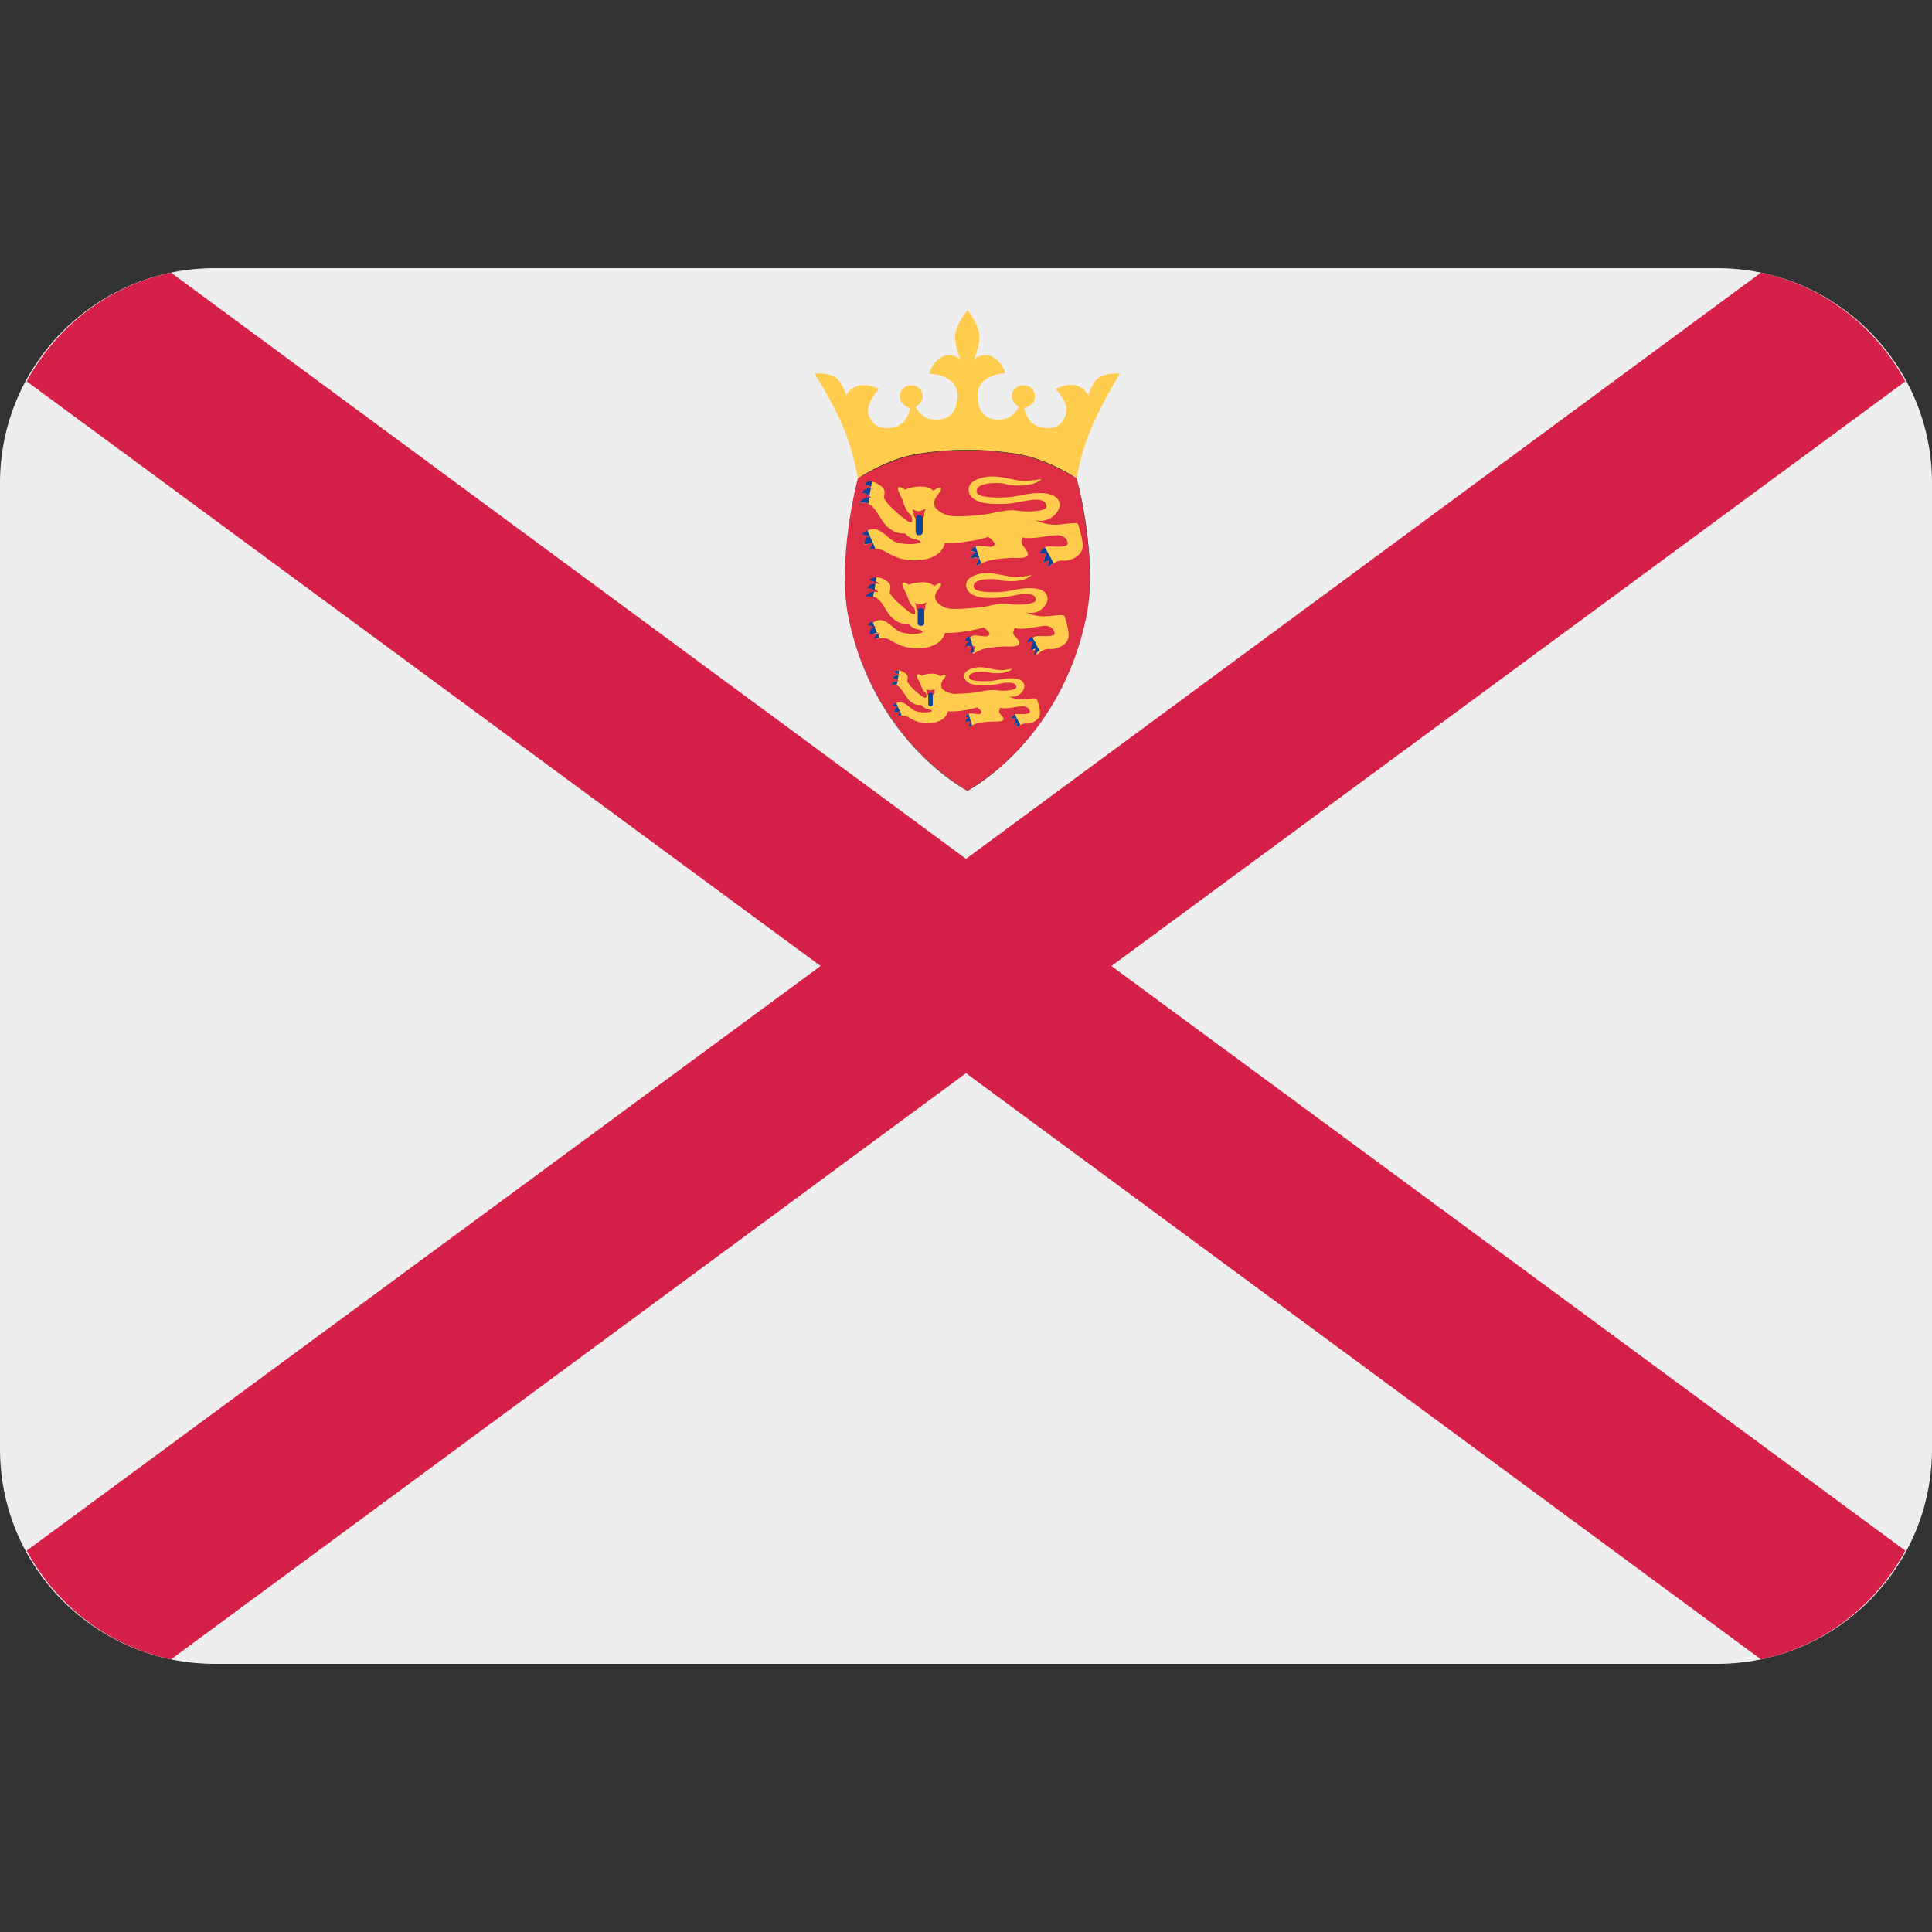 <?xml version="1.0" encoding="UTF-8"?>
<svg xmlns="http://www.w3.org/2000/svg" xmlns:xlink="http://www.w3.org/1999/xlink" width="15pt" height="15pt" viewBox="0 0 15 15" version="1.1">
<rect x="0" y="0" width="15" height="15" fill="#333333" stroke="none"/>
<g id="surface1">
<path style=" stroke:none;fill-rule:nonzero;fill:rgb(93.333%,93.333%,93.333%);fill-opacity:1;" d="M 15 11.25 C 15 12.172 14.254 12.918 13.332 12.918 L 1.668 12.918 C 0.746 12.918 0 12.172 0 11.25 L 0 3.75 C 0 2.828 0.746 2.082 1.668 2.082 L 13.332 2.082 C 14.254 2.082 15 2.828 15 3.75 Z M 15 11.25 "/>
<path style=" stroke:none;fill-rule:nonzero;fill:rgb(83.529%,12.549%,28.235%);fill-opacity:1;" d="M 1.328 2.117 C 0.84 2.219 0.438 2.535 0.207 2.961 L 6.371 7.5 L 0.207 12.039 C 0.438 12.465 0.84 12.781 1.328 12.883 L 7.5 8.332 L 13.672 12.883 C 14.16 12.781 14.562 12.465 14.793 12.039 L 8.629 7.5 L 14.793 2.961 C 14.562 2.535 14.16 2.219 13.672 2.117 L 7.5 6.668 Z M 1.328 2.117 "/>
<path style=" stroke:none;fill-rule:nonzero;fill:rgb(100%,80%,30.196%);fill-opacity:1;" d="M 8.555 2.918 C 8.484 2.945 8.449 3.07 8.449 3.07 C 8.449 3.07 8.387 2.926 8.195 3.02 C 8.195 3.02 8.301 3.121 8.277 3.211 C 8.254 3.297 8.195 3.336 8.094 3.32 C 7.973 3.305 7.953 3.168 7.953 3.168 C 7.953 3.168 8.027 3.152 8.035 3.09 C 8.039 3.051 8.02 2.996 7.953 2.992 C 7.906 2.988 7.855 3.02 7.855 3.078 C 7.855 3.121 7.91 3.16 7.91 3.16 C 7.91 3.16 7.867 3.254 7.77 3.258 C 7.645 3.266 7.59 3.191 7.59 3.074 C 7.586 2.902 7.805 2.898 7.805 2.898 C 7.805 2.898 7.785 2.816 7.711 2.773 C 7.633 2.73 7.562 2.789 7.562 2.789 C 7.562 2.789 7.617 2.668 7.602 2.582 C 7.586 2.512 7.535 2.438 7.516 2.414 L 7.516 2.406 L 7.512 2.41 L 7.508 2.406 L 7.508 2.414 C 7.488 2.438 7.434 2.512 7.418 2.582 C 7.402 2.668 7.457 2.789 7.457 2.789 C 7.457 2.789 7.387 2.73 7.309 2.773 C 7.234 2.816 7.215 2.902 7.215 2.902 C 7.215 2.902 7.434 2.902 7.434 3.074 C 7.43 3.195 7.375 3.266 7.25 3.258 C 7.152 3.254 7.109 3.16 7.109 3.16 C 7.109 3.16 7.164 3.125 7.164 3.078 C 7.164 3.02 7.113 2.988 7.066 2.992 C 7 3 6.98 3.055 6.988 3.09 C 6.996 3.152 7.066 3.168 7.066 3.168 C 7.066 3.168 7.047 3.305 6.926 3.32 C 6.824 3.336 6.766 3.297 6.742 3.211 C 6.723 3.125 6.824 3.02 6.824 3.02 C 6.633 2.93 6.57 3.07 6.57 3.07 C 6.57 3.07 6.535 2.945 6.465 2.918 C 6.395 2.891 6.324 2.902 6.324 2.902 C 6.324 2.902 6.457 3.105 6.543 3.309 C 6.629 3.508 6.66 3.715 6.66 3.715 C 6.66 3.715 6.809 3.609 7.051 3.551 C 7.238 3.508 7.48 3.504 7.512 3.504 C 7.543 3.504 7.781 3.508 7.969 3.551 C 8.211 3.609 8.359 3.715 8.359 3.715 C 8.359 3.715 8.391 3.508 8.48 3.309 C 8.566 3.105 8.695 2.902 8.695 2.902 C 8.695 2.902 8.625 2.891 8.555 2.918 Z M 8.555 2.918 "/>
<path style=" stroke:none;fill-rule:nonzero;fill:rgb(86.667%,18.039%,26.667%);fill-opacity:1;" d="M 8.359 3.715 C 8.359 3.715 8.16 3.586 7.953 3.539 C 7.758 3.496 7.539 3.496 7.512 3.496 C 7.48 3.496 7.262 3.496 7.066 3.539 C 6.859 3.586 6.66 3.715 6.66 3.715 C 6.66 3.715 6.492 4.348 6.59 4.809 C 6.789 5.719 7.434 6.094 7.508 6.137 L 7.508 6.141 L 7.512 6.137 L 7.516 6.141 L 7.516 6.137 C 7.59 6.094 8.234 5.719 8.43 4.809 C 8.531 4.348 8.359 3.715 8.359 3.715 Z M 8.359 3.715 "/>
<path style=" stroke:none;fill-rule:nonzero;fill:rgb(13.725%,12.157%,12.549%);fill-opacity:1;" d="M 7.508 6.141 L 7.504 6.137 C 7.434 6.098 6.785 5.719 6.59 4.809 C 6.492 4.352 6.66 3.723 6.66 3.715 C 6.664 3.711 6.859 3.582 7.066 3.535 C 7.25 3.496 7.453 3.492 7.512 3.492 C 7.566 3.492 7.77 3.496 7.953 3.535 C 8.16 3.582 8.359 3.711 8.359 3.715 C 8.363 3.719 8.531 4.352 8.43 4.809 C 8.234 5.719 7.586 6.098 7.516 6.137 L 7.516 6.141 C 7.512 6.141 7.512 6.141 7.508 6.137 Z M 7.512 6.137 L 7.516 6.141 L 7.512 6.137 C 7.586 6.094 8.234 5.719 8.43 4.809 C 8.527 4.359 8.363 3.734 8.359 3.715 C 8.348 3.711 8.156 3.586 7.953 3.539 C 7.77 3.5 7.566 3.496 7.512 3.496 C 7.453 3.496 7.25 3.5 7.07 3.539 C 6.863 3.586 6.664 3.715 6.66 3.715 C 6.66 3.723 6.492 4.355 6.59 4.809 C 6.789 5.719 7.434 6.094 7.508 6.137 Z M 7.512 6.137 "/>
<path style=" stroke:none;fill-rule:nonzero;fill:rgb(100%,80%,30.196%);fill-opacity:1;" d="M 8.086 3.719 C 8.086 3.719 8.047 3.77 7.914 3.77 C 7.781 3.77 7.84 3.75 7.734 3.75 C 7.629 3.75 7.582 3.777 7.582 3.812 C 7.582 3.844 7.621 3.863 7.762 3.863 C 7.902 3.863 7.957 3.828 8.07 3.828 C 8.184 3.828 8.227 3.871 8.227 3.922 C 8.227 3.973 8.152 4.066 8.035 4.039 C 8.035 4.039 8.117 4.078 8.207 4.074 C 8.293 4.066 8.363 4.051 8.371 4.07 C 8.375 4.09 8.41 4.191 8.406 4.246 C 8.398 4.328 8.293 4.359 8.25 4.352 C 8.207 4.348 8.148 4.391 8.133 4.406 L 8.145 4.352 L 8.098 4.367 L 8.125 4.297 L 8.07 4.297 C 8.07 4.297 8.098 4.242 8.141 4.242 C 8.184 4.242 8.281 4.254 8.289 4.223 C 8.293 4.191 8.262 4.152 8.199 4.156 C 8.137 4.156 8.016 4.191 7.941 4.172 C 7.941 4.172 7.918 4.207 7.941 4.234 C 7.961 4.262 7.992 4.297 7.977 4.316 C 7.961 4.332 7.922 4.332 7.883 4.332 C 7.844 4.328 7.715 4.34 7.668 4.355 C 7.621 4.371 7.578 4.398 7.578 4.398 L 7.602 4.336 C 7.602 4.336 7.559 4.32 7.535 4.34 C 7.535 4.34 7.543 4.301 7.578 4.289 L 7.539 4.281 C 7.539 4.281 7.555 4.23 7.613 4.238 C 7.672 4.242 7.699 4.254 7.719 4.234 C 7.738 4.211 7.672 4.168 7.672 4.168 C 7.672 4.168 7.625 4.188 7.516 4.203 C 7.406 4.223 7.336 4.215 7.336 4.215 C 7.336 4.215 7.324 4.328 7.148 4.348 C 6.977 4.367 6.891 4.285 6.848 4.27 C 6.809 4.254 6.75 4.266 6.75 4.266 L 6.777 4.215 L 6.711 4.23 C 6.711 4.23 6.707 4.168 6.754 4.164 L 6.695 4.148 C 6.695 4.148 6.738 4.098 6.797 4.109 C 6.855 4.121 6.887 4.172 6.941 4.203 C 7.035 4.246 7.25 4.215 7.09 4.184 C 7.055 4.176 7.027 4.141 7.027 4.141 C 7.027 4.141 6.926 4.16 6.848 4.039 C 6.793 3.957 6.766 3.887 6.668 3.906 C 6.668 3.906 6.715 3.848 6.766 3.867 C 6.766 3.867 6.738 3.828 6.691 3.828 C 6.691 3.828 6.715 3.777 6.777 3.797 C 6.777 3.797 6.742 3.762 6.711 3.766 C 6.711 3.766 6.73 3.707 6.816 3.758 C 6.902 3.805 6.852 3.844 6.867 3.875 C 6.879 3.895 6.902 3.926 6.961 3.977 C 7.059 4.066 7.102 4.086 7.074 4 C 7.039 3.977 7.02 3.922 7.012 3.895 C 7.004 3.867 6.961 3.801 6.973 3.785 C 6.984 3.77 7.027 3.801 7.027 3.801 C 7.027 3.801 7.078 3.777 7.148 3.777 C 7.219 3.777 7.246 3.809 7.246 3.809 C 7.246 3.809 7.297 3.773 7.305 3.789 C 7.312 3.809 7.277 3.84 7.262 3.871 C 7.242 3.906 7.262 3.941 7.262 3.941 C 7.262 3.941 7.309 4.004 7.406 4.008 C 7.504 4.012 7.652 3.996 7.703 3.984 C 7.754 3.973 7.844 3.953 7.902 3.965 C 7.965 3.977 8.133 3.973 8.125 3.93 C 8.121 3.887 8.078 3.871 7.996 3.883 C 7.91 3.895 7.84 3.922 7.684 3.91 C 7.527 3.898 7.512 3.82 7.523 3.781 C 7.535 3.73 7.625 3.699 7.707 3.699 C 7.785 3.699 7.891 3.734 7.949 3.734 C 8.008 3.734 8.086 3.719 8.086 3.719 Z M 8.086 3.719 "/>
<path style=" stroke:none;fill-rule:nonzero;fill:rgb(86.667%,18.039%,26.667%);fill-opacity:1;" d="M 7.082 3.953 C 7.082 3.953 7.113 3.969 7.133 3.969 C 7.152 3.969 7.188 3.949 7.188 3.949 C 7.188 3.949 7.176 3.969 7.176 3.988 C 7.176 4.008 7.172 4.027 7.137 4.027 C 7.09 4.031 7.098 4 7.094 3.984 C 7.09 3.973 7.082 3.953 7.082 3.953 Z M 7.082 3.953 "/>
<path style=" stroke:none;fill-rule:nonzero;fill:rgb(6.667%,25.882%,60.392%);fill-opacity:1;" d="M 7.164 4.129 C 7.164 4.145 7.152 4.156 7.137 4.156 L 7.133 4.156 C 7.121 4.156 7.109 4.145 7.109 4.129 L 7.109 4.023 C 7.109 4.012 7.121 4 7.133 4 L 7.137 4 C 7.152 4 7.164 4.012 7.164 4.023 Z M 6.734 4.117 C 6.707 4.129 6.691 4.148 6.691 4.148 L 6.754 4.164 C 6.707 4.164 6.711 4.227 6.711 4.227 L 6.777 4.215 Z M 8.113 4.25 C 8.086 4.262 8.07 4.297 8.07 4.297 L 8.125 4.297 L 8.098 4.367 L 8.145 4.352 L 8.133 4.406 C 8.141 4.398 8.16 4.383 8.18 4.371 Z M 7.617 4.375 L 7.574 4.242 C 7.547 4.254 7.539 4.277 7.539 4.277 L 7.578 4.289 C 7.543 4.297 7.535 4.34 7.535 4.34 C 7.559 4.32 7.602 4.332 7.602 4.332 L 7.578 4.395 C 7.578 4.395 7.594 4.387 7.617 4.375 Z M 6.711 3.766 C 6.727 3.762 6.75 3.773 6.762 3.781 L 6.77 3.738 C 6.723 3.727 6.711 3.766 6.711 3.766 Z M 6.777 4.215 L 6.75 4.266 C 6.75 4.266 6.77 4.262 6.797 4.262 Z M 6.75 3.848 L 6.762 3.789 C 6.707 3.785 6.691 3.828 6.691 3.828 C 6.715 3.828 6.738 3.84 6.75 3.848 Z M 6.668 3.906 C 6.699 3.898 6.723 3.902 6.742 3.91 L 6.75 3.859 C 6.703 3.859 6.668 3.906 6.668 3.906 Z M 6.668 3.906 "/>
<path style=" stroke:none;fill-rule:nonzero;fill:rgb(100%,80%,30.196%);fill-opacity:1;" d="M 8.008 4.465 C 8.008 4.465 7.973 4.512 7.855 4.512 C 7.734 4.512 7.789 4.496 7.691 4.496 C 7.598 4.496 7.559 4.52 7.559 4.551 C 7.559 4.578 7.59 4.598 7.719 4.598 C 7.844 4.598 7.891 4.566 7.992 4.566 C 8.094 4.566 8.133 4.602 8.133 4.648 C 8.133 4.695 8.07 4.781 7.965 4.754 C 7.965 4.754 8.035 4.789 8.113 4.785 C 8.191 4.781 8.258 4.766 8.266 4.785 C 8.27 4.801 8.301 4.891 8.297 4.941 C 8.289 5.016 8.191 5.043 8.152 5.039 C 8.113 5.031 8.062 5.07 8.047 5.086 L 8.059 5.035 L 8.02 5.051 L 8.043 4.984 L 7.992 4.984 C 7.992 4.984 8.016 4.938 8.055 4.938 C 8.094 4.938 8.184 4.945 8.188 4.922 C 8.191 4.895 8.164 4.855 8.105 4.859 C 8.051 4.863 7.941 4.895 7.879 4.875 C 7.879 4.875 7.855 4.91 7.875 4.934 C 7.895 4.957 7.926 4.984 7.91 5.004 C 7.895 5.02 7.859 5.02 7.824 5.02 C 7.789 5.016 7.672 5.027 7.633 5.039 C 7.59 5.055 7.551 5.078 7.551 5.078 L 7.57 5.02 C 7.57 5.02 7.531 5.008 7.512 5.023 C 7.512 5.023 7.52 4.988 7.551 4.98 L 7.516 4.973 C 7.516 4.973 7.527 4.926 7.582 4.934 C 7.637 4.938 7.66 4.949 7.68 4.93 C 7.695 4.91 7.637 4.871 7.637 4.871 C 7.637 4.871 7.594 4.887 7.496 4.902 C 7.398 4.918 7.336 4.914 7.336 4.914 C 7.336 4.914 7.32 5.016 7.164 5.031 C 7.008 5.047 6.934 4.977 6.895 4.961 C 6.859 4.945 6.809 4.961 6.809 4.961 L 6.832 4.914 L 6.773 4.926 C 6.773 4.926 6.77 4.867 6.809 4.867 L 6.758 4.852 C 6.758 4.852 6.797 4.805 6.848 4.816 C 6.902 4.828 6.93 4.875 6.98 4.902 C 7.062 4.941 7.254 4.914 7.113 4.883 C 7.078 4.875 7.055 4.844 7.055 4.844 C 7.055 4.844 6.965 4.863 6.891 4.754 C 6.844 4.68 6.82 4.617 6.734 4.633 C 6.734 4.633 6.777 4.582 6.82 4.598 C 6.82 4.598 6.797 4.562 6.754 4.566 C 6.754 4.566 6.773 4.516 6.832 4.535 C 6.832 4.535 6.801 4.504 6.77 4.508 C 6.77 4.508 6.789 4.457 6.867 4.5 C 6.945 4.543 6.898 4.582 6.91 4.609 C 6.922 4.625 6.941 4.652 6.996 4.699 C 7.082 4.777 7.125 4.797 7.098 4.719 C 7.066 4.699 7.051 4.648 7.043 4.625 C 7.035 4.602 6.996 4.543 7.008 4.527 C 7.02 4.512 7.055 4.539 7.055 4.539 C 7.055 4.539 7.102 4.52 7.164 4.52 C 7.23 4.52 7.254 4.551 7.254 4.551 C 7.254 4.551 7.297 4.516 7.305 4.531 C 7.312 4.551 7.281 4.574 7.266 4.605 C 7.25 4.633 7.27 4.668 7.27 4.668 C 7.27 4.668 7.309 4.727 7.398 4.727 C 7.484 4.73 7.617 4.715 7.664 4.707 C 7.707 4.695 7.789 4.68 7.844 4.691 C 7.898 4.699 8.047 4.695 8.043 4.656 C 8.039 4.617 8 4.605 7.926 4.613 C 7.852 4.625 7.785 4.648 7.645 4.641 C 7.508 4.629 7.492 4.559 7.504 4.523 C 7.516 4.477 7.594 4.449 7.664 4.449 C 7.738 4.449 7.828 4.48 7.883 4.48 C 7.938 4.48 8.008 4.465 8.008 4.465 Z M 8.008 4.465 "/>
<path style=" stroke:none;fill-rule:nonzero;fill:rgb(86.667%,18.039%,26.667%);fill-opacity:1;" d="M 7.102 4.68 C 7.102 4.68 7.129 4.695 7.148 4.691 C 7.164 4.691 7.195 4.676 7.195 4.676 C 7.195 4.676 7.184 4.695 7.184 4.711 C 7.184 4.727 7.18 4.746 7.152 4.746 C 7.109 4.746 7.113 4.719 7.113 4.707 C 7.109 4.695 7.102 4.68 7.102 4.68 Z M 7.102 4.68 "/>
<path style=" stroke:none;fill-rule:nonzero;fill:rgb(6.667%,25.882%,60.392%);fill-opacity:1;" d="M 7.176 4.84 C 7.176 4.852 7.164 4.859 7.152 4.859 L 7.148 4.859 C 7.137 4.859 7.125 4.852 7.125 4.84 L 7.125 4.742 C 7.125 4.73 7.137 4.723 7.148 4.723 L 7.152 4.723 C 7.164 4.723 7.176 4.73 7.176 4.742 Z M 6.773 4.824 C 6.75 4.836 6.734 4.852 6.734 4.852 L 6.789 4.867 C 6.75 4.867 6.754 4.926 6.754 4.926 L 6.809 4.914 Z M 8.012 4.941 C 7.988 4.957 7.973 4.984 7.973 4.984 L 8.02 4.984 L 8 5.047 L 8.039 5.035 L 8.027 5.086 C 8.035 5.078 8.051 5.062 8.07 5.051 Z M 7.566 5.059 L 7.527 4.938 C 7.5 4.949 7.492 4.973 7.492 4.973 L 7.531 4.98 C 7.5 4.988 7.492 5.023 7.492 5.023 C 7.512 5.008 7.551 5.02 7.551 5.02 L 7.531 5.074 C 7.531 5.074 7.547 5.066 7.566 5.059 Z M 6.75 4.508 C 6.77 4.504 6.785 4.516 6.797 4.523 L 6.805 4.484 C 6.762 4.477 6.75 4.508 6.75 4.508 Z M 6.812 4.914 L 6.785 4.957 C 6.785 4.957 6.805 4.953 6.828 4.953 Z M 6.789 4.586 L 6.797 4.531 C 6.75 4.527 6.734 4.566 6.734 4.566 C 6.758 4.566 6.777 4.574 6.789 4.586 Z M 6.715 4.633 C 6.742 4.629 6.762 4.629 6.777 4.641 L 6.785 4.594 C 6.746 4.594 6.715 4.633 6.715 4.633 Z M 6.715 4.633 "/>
<path style=" stroke:none;fill-rule:nonzero;fill:rgb(100%,80%,30.196%);fill-opacity:1;" d="M 7.859 5.191 C 7.859 5.191 7.836 5.227 7.746 5.227 C 7.656 5.227 7.695 5.215 7.625 5.215 C 7.555 5.215 7.523 5.234 7.523 5.254 C 7.523 5.277 7.551 5.289 7.645 5.289 C 7.738 5.289 7.773 5.266 7.848 5.266 C 7.926 5.266 7.953 5.293 7.953 5.328 C 7.953 5.363 7.906 5.426 7.828 5.406 C 7.828 5.406 7.883 5.434 7.941 5.43 C 7.996 5.426 8.047 5.414 8.051 5.43 C 8.055 5.441 8.078 5.508 8.074 5.543 C 8.066 5.602 7.996 5.621 7.969 5.617 C 7.941 5.613 7.902 5.641 7.891 5.652 L 7.898 5.613 L 7.871 5.625 L 7.887 5.578 L 7.848 5.578 C 7.848 5.578 7.867 5.543 7.895 5.543 C 7.926 5.543 7.992 5.551 7.996 5.527 C 7.996 5.508 7.977 5.48 7.934 5.484 C 7.895 5.484 7.812 5.508 7.766 5.496 C 7.766 5.496 7.75 5.52 7.762 5.539 C 7.777 5.559 7.801 5.578 7.789 5.59 C 7.777 5.602 7.75 5.602 7.723 5.602 C 7.699 5.602 7.613 5.605 7.582 5.617 C 7.551 5.629 7.523 5.645 7.523 5.645 L 7.535 5.602 C 7.535 5.602 7.508 5.594 7.492 5.605 C 7.492 5.605 7.5 5.578 7.523 5.574 L 7.496 5.566 C 7.496 5.566 7.504 5.535 7.547 5.539 C 7.586 5.543 7.605 5.551 7.617 5.535 C 7.629 5.52 7.586 5.492 7.586 5.492 C 7.586 5.492 7.555 5.504 7.48 5.516 C 7.41 5.527 7.359 5.523 7.359 5.523 C 7.359 5.523 7.352 5.598 7.234 5.613 C 7.121 5.625 7.062 5.57 7.035 5.559 C 7.008 5.551 6.969 5.559 6.969 5.559 L 6.988 5.523 L 6.945 5.531 C 6.945 5.531 6.941 5.492 6.973 5.488 L 6.934 5.48 C 6.934 5.48 6.961 5.445 7 5.453 C 7.039 5.461 7.062 5.496 7.098 5.516 C 7.16 5.547 7.305 5.523 7.195 5.504 C 7.172 5.496 7.152 5.473 7.152 5.473 C 7.152 5.473 7.086 5.488 7.035 5.406 C 6.996 5.352 6.98 5.305 6.914 5.316 C 6.914 5.316 6.945 5.277 6.98 5.289 C 6.98 5.289 6.961 5.266 6.93 5.266 C 6.93 5.266 6.945 5.23 6.988 5.242 C 6.988 5.242 6.965 5.223 6.941 5.223 C 6.941 5.223 6.957 5.184 7.016 5.219 C 7.07 5.25 7.035 5.277 7.047 5.297 C 7.055 5.309 7.07 5.332 7.109 5.367 C 7.176 5.426 7.207 5.438 7.188 5.379 C 7.164 5.367 7.152 5.328 7.145 5.309 C 7.141 5.293 7.109 5.25 7.121 5.238 C 7.129 5.227 7.156 5.246 7.156 5.246 C 7.156 5.246 7.191 5.23 7.238 5.23 C 7.285 5.23 7.301 5.254 7.301 5.254 C 7.301 5.254 7.336 5.227 7.34 5.242 C 7.348 5.254 7.32 5.273 7.312 5.297 C 7.301 5.316 7.312 5.344 7.312 5.344 C 7.312 5.344 7.344 5.383 7.41 5.387 C 7.477 5.387 7.57 5.379 7.605 5.371 C 7.641 5.363 7.703 5.352 7.742 5.359 C 7.781 5.367 7.895 5.363 7.891 5.332 C 7.887 5.305 7.859 5.297 7.801 5.301 C 7.746 5.309 7.699 5.328 7.594 5.32 C 7.492 5.312 7.48 5.262 7.488 5.234 C 7.496 5.203 7.555 5.18 7.609 5.18 C 7.664 5.18 7.73 5.203 7.77 5.203 C 7.809 5.203 7.859 5.191 7.859 5.191 Z M 7.859 5.191 "/>
<path style=" stroke:none;fill-rule:nonzero;fill:rgb(86.667%,18.039%,26.667%);fill-opacity:1;" d="M 7.191 5.352 C 7.191 5.352 7.211 5.359 7.223 5.359 C 7.238 5.359 7.258 5.348 7.258 5.348 C 7.258 5.348 7.254 5.359 7.254 5.375 C 7.254 5.387 7.25 5.398 7.227 5.398 C 7.195 5.402 7.199 5.379 7.199 5.371 C 7.195 5.363 7.191 5.352 7.191 5.352 Z M 7.191 5.352 "/>
<path style=" stroke:none;fill-rule:nonzero;fill:rgb(6.667%,25.882%,60.392%);fill-opacity:1;" d="M 7.242 5.469 C 7.242 5.477 7.238 5.484 7.227 5.484 L 7.223 5.484 C 7.215 5.484 7.207 5.477 7.207 5.469 L 7.207 5.398 C 7.207 5.387 7.215 5.379 7.223 5.379 L 7.227 5.379 C 7.238 5.379 7.242 5.387 7.242 5.398 Z M 6.957 5.457 C 6.941 5.465 6.93 5.48 6.93 5.48 L 6.973 5.488 C 6.941 5.492 6.945 5.531 6.945 5.531 L 6.988 5.523 Z M 7.879 5.547 C 7.859 5.555 7.848 5.578 7.848 5.578 L 7.887 5.578 L 7.871 5.625 L 7.898 5.613 L 7.891 5.652 C 7.895 5.645 7.91 5.637 7.922 5.629 Z M 7.547 5.633 L 7.52 5.543 C 7.5 5.551 7.496 5.566 7.496 5.566 L 7.52 5.574 C 7.496 5.582 7.492 5.609 7.492 5.609 C 7.508 5.594 7.535 5.605 7.535 5.605 L 7.52 5.645 C 7.52 5.645 7.531 5.641 7.547 5.633 Z M 6.941 5.223 C 6.953 5.223 6.969 5.23 6.977 5.234 L 6.98 5.207 C 6.949 5.199 6.941 5.223 6.941 5.223 Z M 6.988 5.523 L 6.969 5.559 C 6.969 5.559 6.984 5.555 7 5.555 Z M 6.969 5.281 L 6.977 5.242 C 6.941 5.238 6.93 5.266 6.93 5.266 C 6.945 5.266 6.961 5.273 6.969 5.281 Z M 6.914 5.316 C 6.934 5.312 6.949 5.316 6.961 5.32 L 6.969 5.289 C 6.938 5.285 6.914 5.316 6.914 5.316 Z M 6.914 5.316 "/>
</g>
</svg>
